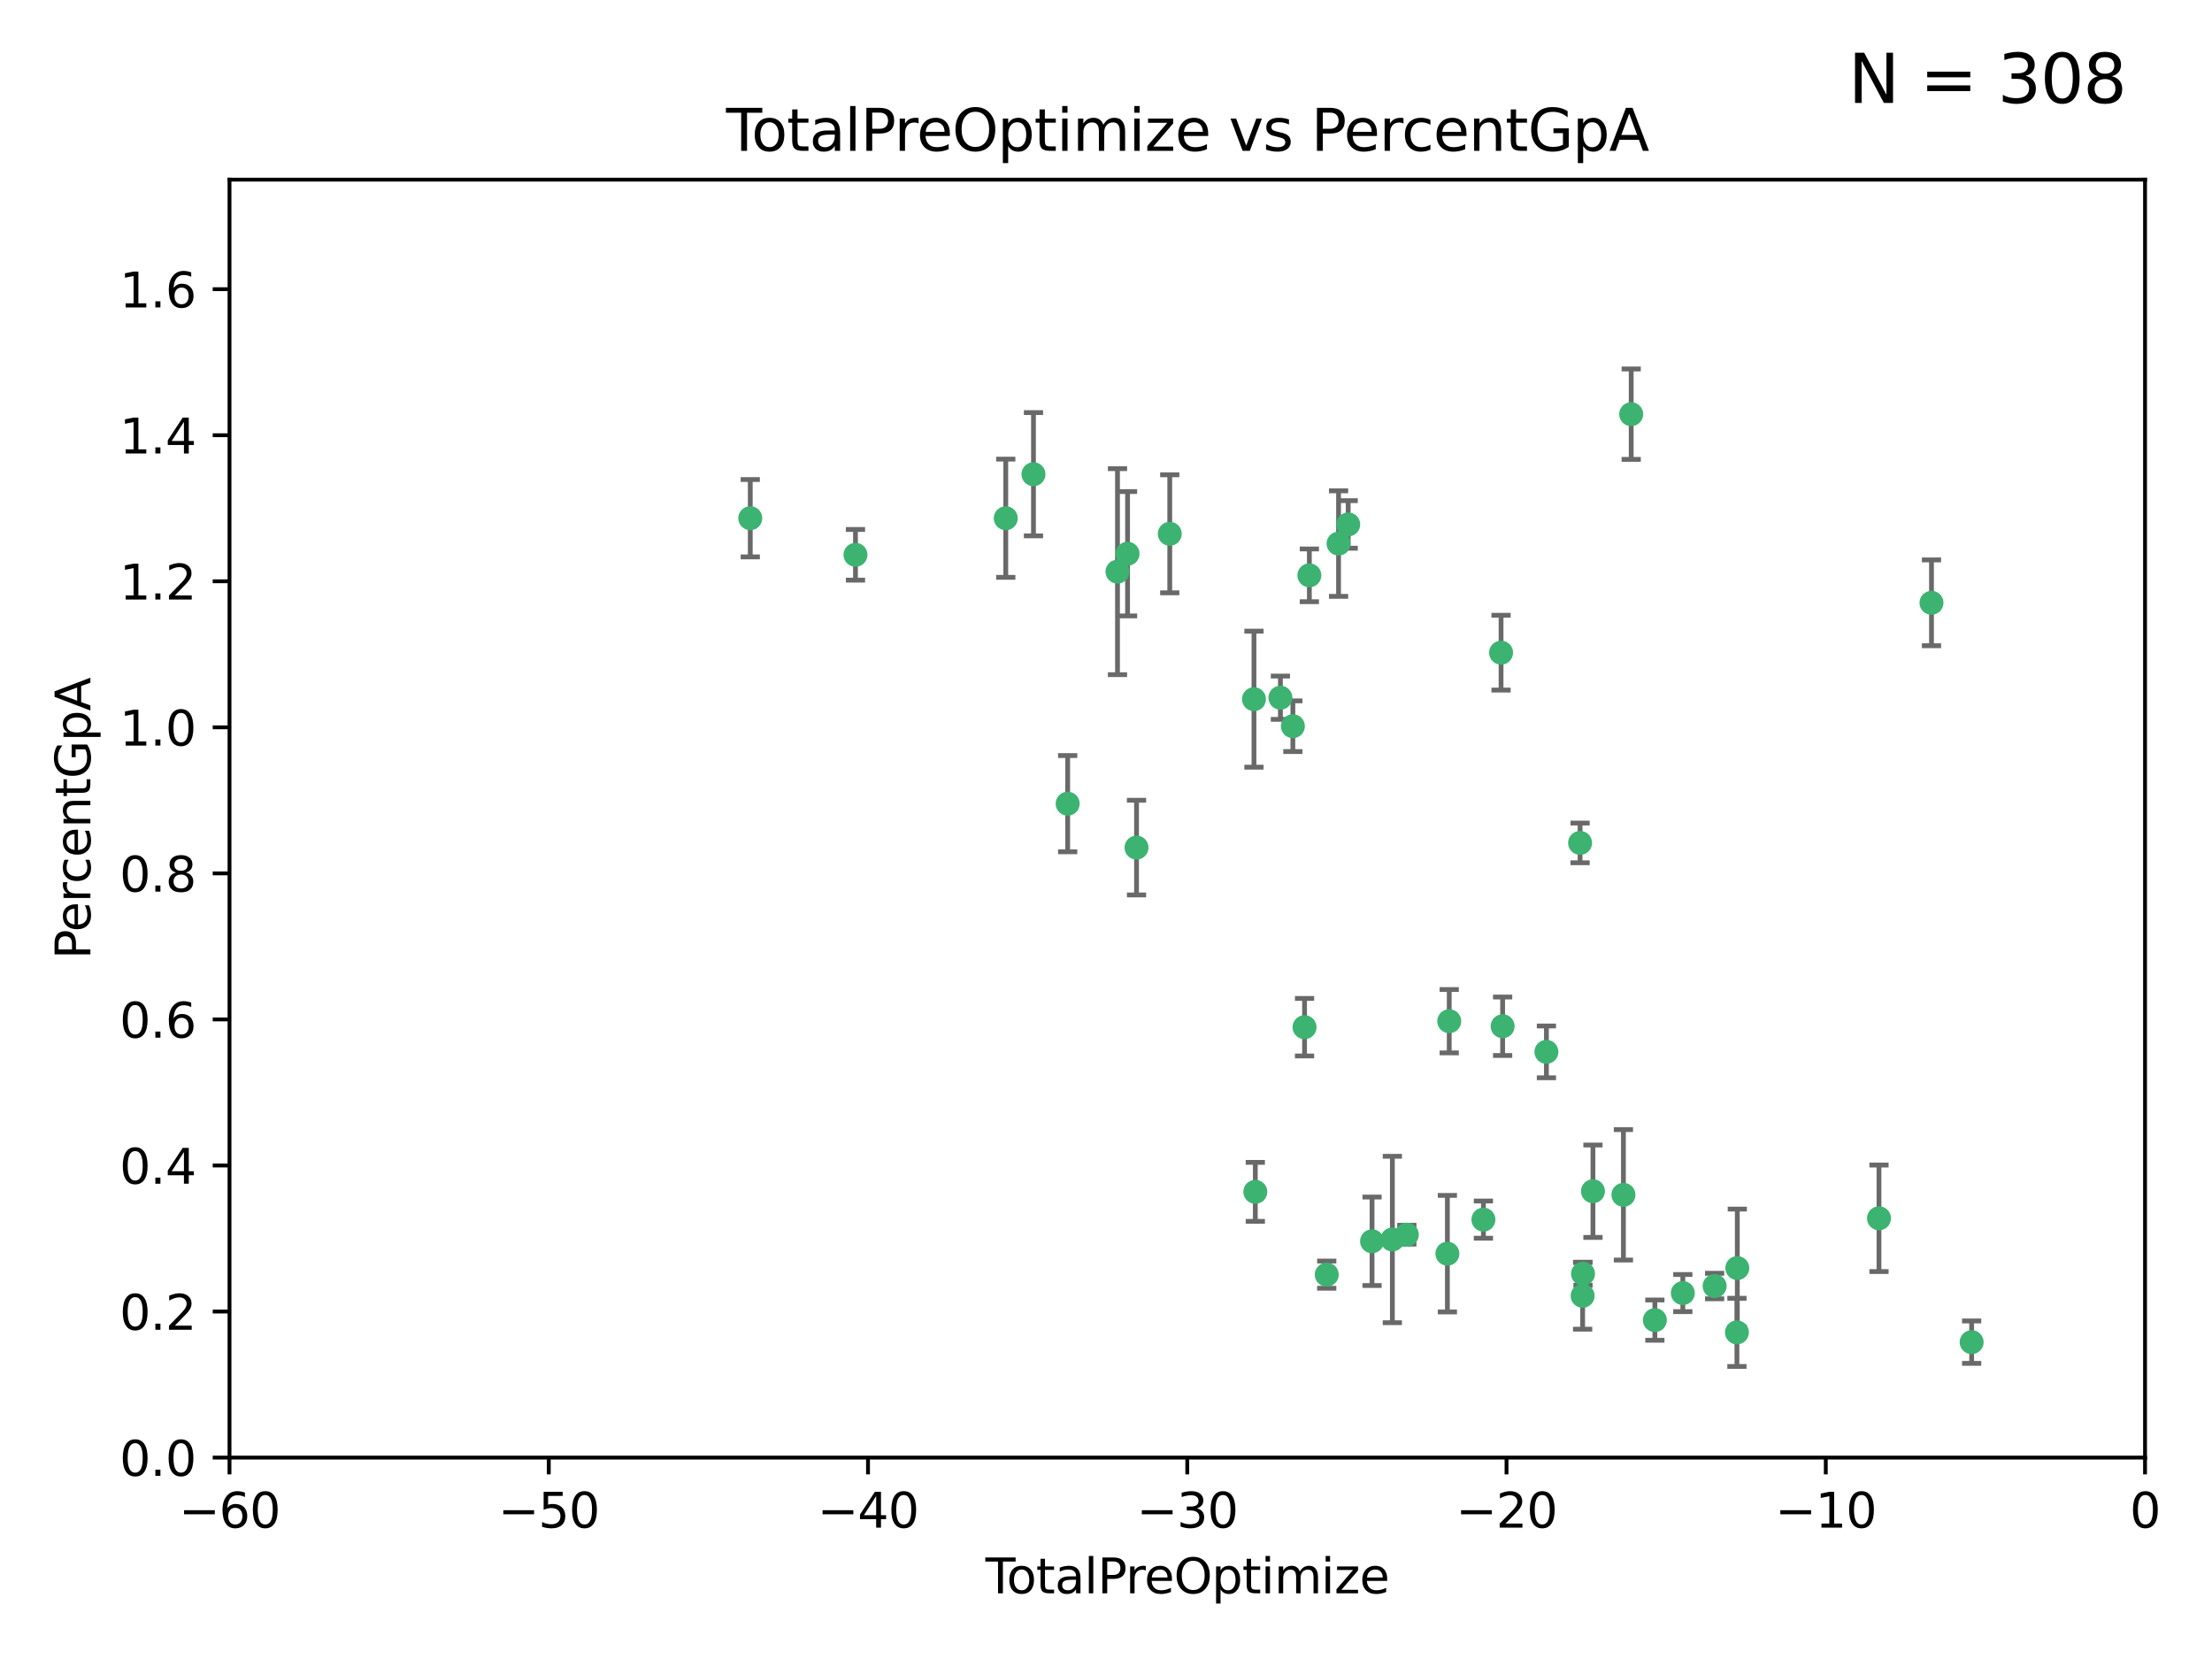 <?xml version="1.0" encoding="utf-8" standalone="no"?>
<!DOCTYPE svg PUBLIC "-//W3C//DTD SVG 1.1//EN"
  "http://www.w3.org/Graphics/SVG/1.1/DTD/svg11.dtd">
<svg xmlns:xlink="http://www.w3.org/1999/xlink" width="460.8pt" height="345.6pt" viewBox="0 0 460.8 345.6" xmlns="http://www.w3.org/2000/svg" version="1.1">
 <defs>
  <style type="text/css">*{stroke-linejoin: round; stroke-linecap: butt}</style>
 </defs>
 <g id="figure_1">
  <g id="patch_1">
   <path d="M 0 345.6 
L 460.8 345.6 
L 460.8 0 
L 0 0 
z
" style="fill: #ffffff"/>
  </g>
  <g id="axes_1">
   <g id="patch_2">
    <path d="M 47.81 303.64 
L 446.85 303.64 
L 446.85 37.422 
L 47.81 37.422 
z
" style="fill: #ffffff"/>
   </g>
   <g id="PathCollection_1">
    <defs>
     <path id="m9cd5ed09b7" d="M 0 1.118 
C 0.297 1.118 0.581 1 0.791 0.791 
C 1 0.581 1.118 0.297 1.118 0 
C 1.118 -0.297 1 -0.581 0.791 -0.791 
C 0.581 -1 0.297 -1.118 0 -1.118 
C -0.297 -1.118 -0.581 -1 -0.791 -0.791 
C -1 -0.581 -1.118 -0.297 -1.118 0 
C -1.118 0.297 -1 0.581 -0.791 0.791 
C -0.581 1 -0.297 1.118 0 1.118 
z
" style="stroke: #3cb371"/>
    </defs>
    <g clip-path="url(#p300229f2c1)">
     <use xlink:href="#m9cd5ed09b7" x="156.294" y="107.951" style="fill: #3cb371; stroke: #3cb371"/>
     <use xlink:href="#m9cd5ed09b7" x="178.212" y="115.575" style="fill: #3cb371; stroke: #3cb371"/>
     <use xlink:href="#m9cd5ed09b7" x="209.52" y="107.957" style="fill: #3cb371; stroke: #3cb371"/>
     <use xlink:href="#m9cd5ed09b7" x="215.291" y="98.789" style="fill: #3cb371; stroke: #3cb371"/>
     <use xlink:href="#m9cd5ed09b7" x="222.415" y="167.422" style="fill: #3cb371; stroke: #3cb371"/>
     <use xlink:href="#m9cd5ed09b7" x="232.794" y="119.09" style="fill: #3cb371; stroke: #3cb371"/>
     <use xlink:href="#m9cd5ed09b7" x="234.891" y="115.354" style="fill: #3cb371; stroke: #3cb371"/>
     <use xlink:href="#m9cd5ed09b7" x="236.759" y="176.567" style="fill: #3cb371; stroke: #3cb371"/>
     <use xlink:href="#m9cd5ed09b7" x="243.682" y="111.2" style="fill: #3cb371; stroke: #3cb371"/>
     <use xlink:href="#m9cd5ed09b7" x="261.223" y="145.65" style="fill: #3cb371; stroke: #3cb371"/>
     <use xlink:href="#m9cd5ed09b7" x="261.505" y="248.282" style="fill: #3cb371; stroke: #3cb371"/>
     <use xlink:href="#m9cd5ed09b7" x="266.733" y="145.347" style="fill: #3cb371; stroke: #3cb371"/>
     <use xlink:href="#m9cd5ed09b7" x="269.328" y="151.28" style="fill: #3cb371; stroke: #3cb371"/>
     <use xlink:href="#m9cd5ed09b7" x="271.762" y="213.983" style="fill: #3cb371; stroke: #3cb371"/>
     <use xlink:href="#m9cd5ed09b7" x="272.764" y="119.85" style="fill: #3cb371; stroke: #3cb371"/>
     <use xlink:href="#m9cd5ed09b7" x="276.383" y="265.529" style="fill: #3cb371; stroke: #3cb371"/>
     <use xlink:href="#m9cd5ed09b7" x="278.846" y="113.24" style="fill: #3cb371; stroke: #3cb371"/>
     <use xlink:href="#m9cd5ed09b7" x="280.853" y="109.247" style="fill: #3cb371; stroke: #3cb371"/>
     <use xlink:href="#m9cd5ed09b7" x="285.823" y="258.58" style="fill: #3cb371; stroke: #3cb371"/>
     <use xlink:href="#m9cd5ed09b7" x="290.054" y="258.208" style="fill: #3cb371; stroke: #3cb371"/>
     <use xlink:href="#m9cd5ed09b7" x="293.069" y="257.207" style="fill: #3cb371; stroke: #3cb371"/>
     <use xlink:href="#m9cd5ed09b7" x="301.517" y="261.164" style="fill: #3cb371; stroke: #3cb371"/>
     <use xlink:href="#m9cd5ed09b7" x="301.902" y="212.736" style="fill: #3cb371; stroke: #3cb371"/>
     <use xlink:href="#m9cd5ed09b7" x="309.022" y="254.066" style="fill: #3cb371; stroke: #3cb371"/>
     <use xlink:href="#m9cd5ed09b7" x="312.699" y="135.965" style="fill: #3cb371; stroke: #3cb371"/>
     <use xlink:href="#m9cd5ed09b7" x="313.025" y="213.785" style="fill: #3cb371; stroke: #3cb371"/>
     <use xlink:href="#m9cd5ed09b7" x="322.145" y="219.122" style="fill: #3cb371; stroke: #3cb371"/>
     <use xlink:href="#m9cd5ed09b7" x="329.161" y="175.595" style="fill: #3cb371; stroke: #3cb371"/>
     <use xlink:href="#m9cd5ed09b7" x="329.692" y="269.943" style="fill: #3cb371; stroke: #3cb371"/>
     <use xlink:href="#m9cd5ed09b7" x="329.771" y="265.342" style="fill: #3cb371; stroke: #3cb371"/>
     <use xlink:href="#m9cd5ed09b7" x="331.843" y="248.154" style="fill: #3cb371; stroke: #3cb371"/>
     <use xlink:href="#m9cd5ed09b7" x="338.189" y="248.906" style="fill: #3cb371; stroke: #3cb371"/>
     <use xlink:href="#m9cd5ed09b7" x="339.806" y="86.28" style="fill: #3cb371; stroke: #3cb371"/>
     <use xlink:href="#m9cd5ed09b7" x="344.738" y="275.006" style="fill: #3cb371; stroke: #3cb371"/>
     <use xlink:href="#m9cd5ed09b7" x="350.564" y="269.367" style="fill: #3cb371; stroke: #3cb371"/>
     <use xlink:href="#m9cd5ed09b7" x="357.188" y="267.907" style="fill: #3cb371; stroke: #3cb371"/>
     <use xlink:href="#m9cd5ed09b7" x="361.833" y="277.561" style="fill: #3cb371; stroke: #3cb371"/>
     <use xlink:href="#m9cd5ed09b7" x="361.914" y="264.164" style="fill: #3cb371; stroke: #3cb371"/>
     <use xlink:href="#m9cd5ed09b7" x="391.428" y="253.793" style="fill: #3cb371; stroke: #3cb371"/>
     <use xlink:href="#m9cd5ed09b7" x="402.364" y="125.576" style="fill: #3cb371; stroke: #3cb371"/>
     <use xlink:href="#m9cd5ed09b7" x="410.73" y="279.596" style="fill: #3cb371; stroke: #3cb371"/>
    </g>
   </g>
   <g id="matplotlib.axis_1">
    <g id="xtick_1">
     <g id="line2d_1">
      <defs>
       <path id="m0b7d204b90" d="M 0 0 
L 0 3.5 
" style="stroke: #000000; stroke-width: 0.8"/>
      </defs>
      <g>
       <use xlink:href="#m0b7d204b90" x="47.81" y="303.64" style="stroke: #000000; stroke-width: 0.8"/>
      </g>
     </g>
     <g id="text_1">
      <!-- −60 -->
      <g transform="translate(37.258 318.238)scale(0.1 -0.1)">
       <defs>
        <path id="DejaVuSans-2212" d="M 678 2272 
L 4684 2272 
L 4684 1741 
L 678 1741 
L 678 2272 
z
" transform="scale(0.016)"/>
        <path id="DejaVuSans-36" d="M 2113 2584 
Q 1688 2584 1439 2293 
Q 1191 2003 1191 1497 
Q 1191 994 1439 701 
Q 1688 409 2113 409 
Q 2538 409 2786 701 
Q 3034 994 3034 1497 
Q 3034 2003 2786 2293 
Q 2538 2584 2113 2584 
z
M 3366 4563 
L 3366 3988 
Q 3128 4100 2886 4159 
Q 2644 4219 2406 4219 
Q 1781 4219 1451 3797 
Q 1122 3375 1075 2522 
Q 1259 2794 1537 2939 
Q 1816 3084 2150 3084 
Q 2853 3084 3261 2657 
Q 3669 2231 3669 1497 
Q 3669 778 3244 343 
Q 2819 -91 2113 -91 
Q 1303 -91 875 529 
Q 447 1150 447 2328 
Q 447 3434 972 4092 
Q 1497 4750 2381 4750 
Q 2619 4750 2861 4703 
Q 3103 4656 3366 4563 
z
" transform="scale(0.016)"/>
        <path id="DejaVuSans-30" d="M 2034 4250 
Q 1547 4250 1301 3770 
Q 1056 3291 1056 2328 
Q 1056 1369 1301 889 
Q 1547 409 2034 409 
Q 2525 409 2770 889 
Q 3016 1369 3016 2328 
Q 3016 3291 2770 3770 
Q 2525 4250 2034 4250 
z
M 2034 4750 
Q 2819 4750 3233 4129 
Q 3647 3509 3647 2328 
Q 3647 1150 3233 529 
Q 2819 -91 2034 -91 
Q 1250 -91 836 529 
Q 422 1150 422 2328 
Q 422 3509 836 4129 
Q 1250 4750 2034 4750 
z
" transform="scale(0.016)"/>
       </defs>
       <use xlink:href="#DejaVuSans-2212"/>
       <use xlink:href="#DejaVuSans-36" x="83.789"/>
       <use xlink:href="#DejaVuSans-30" x="147.412"/>
      </g>
     </g>
    </g>
    <g id="xtick_2">
     <g id="line2d_2">
      <g>
       <use xlink:href="#m0b7d204b90" x="114.317" y="303.64" style="stroke: #000000; stroke-width: 0.8"/>
      </g>
     </g>
     <g id="text_2">
      <!-- −50 -->
      <g transform="translate(103.764 318.238)scale(0.1 -0.1)">
       <defs>
        <path id="DejaVuSans-35" d="M 691 4666 
L 3169 4666 
L 3169 4134 
L 1269 4134 
L 1269 2991 
Q 1406 3038 1543 3061 
Q 1681 3084 1819 3084 
Q 2600 3084 3056 2656 
Q 3513 2228 3513 1497 
Q 3513 744 3044 326 
Q 2575 -91 1722 -91 
Q 1428 -91 1123 -41 
Q 819 9 494 109 
L 494 744 
Q 775 591 1075 516 
Q 1375 441 1709 441 
Q 2250 441 2565 725 
Q 2881 1009 2881 1497 
Q 2881 1984 2565 2268 
Q 2250 2553 1709 2553 
Q 1456 2553 1204 2497 
Q 953 2441 691 2322 
L 691 4666 
z
" transform="scale(0.016)"/>
       </defs>
       <use xlink:href="#DejaVuSans-2212"/>
       <use xlink:href="#DejaVuSans-35" x="83.789"/>
       <use xlink:href="#DejaVuSans-30" x="147.412"/>
      </g>
     </g>
    </g>
    <g id="xtick_3">
     <g id="line2d_3">
      <g>
       <use xlink:href="#m0b7d204b90" x="180.823" y="303.64" style="stroke: #000000; stroke-width: 0.8"/>
      </g>
     </g>
     <g id="text_3">
      <!-- −40 -->
      <g transform="translate(170.271 318.238)scale(0.1 -0.1)">
       <defs>
        <path id="DejaVuSans-34" d="M 2419 4116 
L 825 1625 
L 2419 1625 
L 2419 4116 
z
M 2253 4666 
L 3047 4666 
L 3047 1625 
L 3713 1625 
L 3713 1100 
L 3047 1100 
L 3047 0 
L 2419 0 
L 2419 1100 
L 313 1100 
L 313 1709 
L 2253 4666 
z
" transform="scale(0.016)"/>
       </defs>
       <use xlink:href="#DejaVuSans-2212"/>
       <use xlink:href="#DejaVuSans-34" x="83.789"/>
       <use xlink:href="#DejaVuSans-30" x="147.412"/>
      </g>
     </g>
    </g>
    <g id="xtick_4">
     <g id="line2d_4">
      <g>
       <use xlink:href="#m0b7d204b90" x="247.33" y="303.64" style="stroke: #000000; stroke-width: 0.8"/>
      </g>
     </g>
     <g id="text_4">
      <!-- −30 -->
      <g transform="translate(236.778 318.238)scale(0.1 -0.1)">
       <defs>
        <path id="DejaVuSans-33" d="M 2597 2516 
Q 3050 2419 3304 2112 
Q 3559 1806 3559 1356 
Q 3559 666 3084 287 
Q 2609 -91 1734 -91 
Q 1441 -91 1130 -33 
Q 819 25 488 141 
L 488 750 
Q 750 597 1062 519 
Q 1375 441 1716 441 
Q 2309 441 2620 675 
Q 2931 909 2931 1356 
Q 2931 1769 2642 2001 
Q 2353 2234 1838 2234 
L 1294 2234 
L 1294 2753 
L 1863 2753 
Q 2328 2753 2575 2939 
Q 2822 3125 2822 3475 
Q 2822 3834 2567 4026 
Q 2313 4219 1838 4219 
Q 1578 4219 1281 4162 
Q 984 4106 628 3988 
L 628 4550 
Q 988 4650 1302 4700 
Q 1616 4750 1894 4750 
Q 2613 4750 3031 4423 
Q 3450 4097 3450 3541 
Q 3450 3153 3228 2886 
Q 3006 2619 2597 2516 
z
" transform="scale(0.016)"/>
       </defs>
       <use xlink:href="#DejaVuSans-2212"/>
       <use xlink:href="#DejaVuSans-33" x="83.789"/>
       <use xlink:href="#DejaVuSans-30" x="147.412"/>
      </g>
     </g>
    </g>
    <g id="xtick_5">
     <g id="line2d_5">
      <g>
       <use xlink:href="#m0b7d204b90" x="313.837" y="303.64" style="stroke: #000000; stroke-width: 0.8"/>
      </g>
     </g>
     <g id="text_5">
      <!-- −20 -->
      <g transform="translate(303.284 318.238)scale(0.1 -0.1)">
       <defs>
        <path id="DejaVuSans-32" d="M 1228 531 
L 3431 531 
L 3431 0 
L 469 0 
L 469 531 
Q 828 903 1448 1529 
Q 2069 2156 2228 2338 
Q 2531 2678 2651 2914 
Q 2772 3150 2772 3378 
Q 2772 3750 2511 3984 
Q 2250 4219 1831 4219 
Q 1534 4219 1204 4116 
Q 875 4013 500 3803 
L 500 4441 
Q 881 4594 1212 4672 
Q 1544 4750 1819 4750 
Q 2544 4750 2975 4387 
Q 3406 4025 3406 3419 
Q 3406 3131 3298 2873 
Q 3191 2616 2906 2266 
Q 2828 2175 2409 1742 
Q 1991 1309 1228 531 
z
" transform="scale(0.016)"/>
       </defs>
       <use xlink:href="#DejaVuSans-2212"/>
       <use xlink:href="#DejaVuSans-32" x="83.789"/>
       <use xlink:href="#DejaVuSans-30" x="147.412"/>
      </g>
     </g>
    </g>
    <g id="xtick_6">
     <g id="line2d_6">
      <g>
       <use xlink:href="#m0b7d204b90" x="380.343" y="303.64" style="stroke: #000000; stroke-width: 0.8"/>
      </g>
     </g>
     <g id="text_6">
      <!-- −10 -->
      <g transform="translate(369.791 318.238)scale(0.1 -0.1)">
       <defs>
        <path id="DejaVuSans-31" d="M 794 531 
L 1825 531 
L 1825 4091 
L 703 3866 
L 703 4441 
L 1819 4666 
L 2450 4666 
L 2450 531 
L 3481 531 
L 3481 0 
L 794 0 
L 794 531 
z
" transform="scale(0.016)"/>
       </defs>
       <use xlink:href="#DejaVuSans-2212"/>
       <use xlink:href="#DejaVuSans-31" x="83.789"/>
       <use xlink:href="#DejaVuSans-30" x="147.412"/>
      </g>
     </g>
    </g>
    <g id="xtick_7">
     <g id="line2d_7">
      <g>
       <use xlink:href="#m0b7d204b90" x="446.85" y="303.64" style="stroke: #000000; stroke-width: 0.8"/>
      </g>
     </g>
     <g id="text_7">
      <!-- 0 -->
      <g transform="translate(443.669 318.238)scale(0.1 -0.1)">
       <use xlink:href="#DejaVuSans-30"/>
      </g>
     </g>
    </g>
    <g id="text_8">
     <!-- TotalPreOptimize -->
     <g transform="translate(205.287 331.917)scale(0.1 -0.1)">
      <defs>
       <path id="DejaVuSans-54" d="M -19 4666 
L 3928 4666 
L 3928 4134 
L 2272 4134 
L 2272 0 
L 1638 0 
L 1638 4134 
L -19 4134 
L -19 4666 
z
" transform="scale(0.016)"/>
       <path id="DejaVuSans-6f" d="M 1959 3097 
Q 1497 3097 1228 2736 
Q 959 2375 959 1747 
Q 959 1119 1226 758 
Q 1494 397 1959 397 
Q 2419 397 2687 759 
Q 2956 1122 2956 1747 
Q 2956 2369 2687 2733 
Q 2419 3097 1959 3097 
z
M 1959 3584 
Q 2709 3584 3137 3096 
Q 3566 2609 3566 1747 
Q 3566 888 3137 398 
Q 2709 -91 1959 -91 
Q 1206 -91 779 398 
Q 353 888 353 1747 
Q 353 2609 779 3096 
Q 1206 3584 1959 3584 
z
" transform="scale(0.016)"/>
       <path id="DejaVuSans-74" d="M 1172 4494 
L 1172 3500 
L 2356 3500 
L 2356 3053 
L 1172 3053 
L 1172 1153 
Q 1172 725 1289 603 
Q 1406 481 1766 481 
L 2356 481 
L 2356 0 
L 1766 0 
Q 1100 0 847 248 
Q 594 497 594 1153 
L 594 3053 
L 172 3053 
L 172 3500 
L 594 3500 
L 594 4494 
L 1172 4494 
z
" transform="scale(0.016)"/>
       <path id="DejaVuSans-61" d="M 2194 1759 
Q 1497 1759 1228 1600 
Q 959 1441 959 1056 
Q 959 750 1161 570 
Q 1363 391 1709 391 
Q 2188 391 2477 730 
Q 2766 1069 2766 1631 
L 2766 1759 
L 2194 1759 
z
M 3341 1997 
L 3341 0 
L 2766 0 
L 2766 531 
Q 2569 213 2275 61 
Q 1981 -91 1556 -91 
Q 1019 -91 701 211 
Q 384 513 384 1019 
Q 384 1609 779 1909 
Q 1175 2209 1959 2209 
L 2766 2209 
L 2766 2266 
Q 2766 2663 2505 2880 
Q 2244 3097 1772 3097 
Q 1472 3097 1187 3025 
Q 903 2953 641 2809 
L 641 3341 
Q 956 3463 1253 3523 
Q 1550 3584 1831 3584 
Q 2591 3584 2966 3190 
Q 3341 2797 3341 1997 
z
" transform="scale(0.016)"/>
       <path id="DejaVuSans-6c" d="M 603 4863 
L 1178 4863 
L 1178 0 
L 603 0 
L 603 4863 
z
" transform="scale(0.016)"/>
       <path id="DejaVuSans-50" d="M 1259 4147 
L 1259 2394 
L 2053 2394 
Q 2494 2394 2734 2622 
Q 2975 2850 2975 3272 
Q 2975 3691 2734 3919 
Q 2494 4147 2053 4147 
L 1259 4147 
z
M 628 4666 
L 2053 4666 
Q 2838 4666 3239 4311 
Q 3641 3956 3641 3272 
Q 3641 2581 3239 2228 
Q 2838 1875 2053 1875 
L 1259 1875 
L 1259 0 
L 628 0 
L 628 4666 
z
" transform="scale(0.016)"/>
       <path id="DejaVuSans-72" d="M 2631 2963 
Q 2534 3019 2420 3045 
Q 2306 3072 2169 3072 
Q 1681 3072 1420 2755 
Q 1159 2438 1159 1844 
L 1159 0 
L 581 0 
L 581 3500 
L 1159 3500 
L 1159 2956 
Q 1341 3275 1631 3429 
Q 1922 3584 2338 3584 
Q 2397 3584 2469 3576 
Q 2541 3569 2628 3553 
L 2631 2963 
z
" transform="scale(0.016)"/>
       <path id="DejaVuSans-65" d="M 3597 1894 
L 3597 1613 
L 953 1613 
Q 991 1019 1311 708 
Q 1631 397 2203 397 
Q 2534 397 2845 478 
Q 3156 559 3463 722 
L 3463 178 
Q 3153 47 2828 -22 
Q 2503 -91 2169 -91 
Q 1331 -91 842 396 
Q 353 884 353 1716 
Q 353 2575 817 3079 
Q 1281 3584 2069 3584 
Q 2775 3584 3186 3129 
Q 3597 2675 3597 1894 
z
M 3022 2063 
Q 3016 2534 2758 2815 
Q 2500 3097 2075 3097 
Q 1594 3097 1305 2825 
Q 1016 2553 972 2059 
L 3022 2063 
z
" transform="scale(0.016)"/>
       <path id="DejaVuSans-4f" d="M 2522 4238 
Q 1834 4238 1429 3725 
Q 1025 3213 1025 2328 
Q 1025 1447 1429 934 
Q 1834 422 2522 422 
Q 3209 422 3611 934 
Q 4013 1447 4013 2328 
Q 4013 3213 3611 3725 
Q 3209 4238 2522 4238 
z
M 2522 4750 
Q 3503 4750 4090 4092 
Q 4678 3434 4678 2328 
Q 4678 1225 4090 567 
Q 3503 -91 2522 -91 
Q 1538 -91 948 565 
Q 359 1222 359 2328 
Q 359 3434 948 4092 
Q 1538 4750 2522 4750 
z
" transform="scale(0.016)"/>
       <path id="DejaVuSans-70" d="M 1159 525 
L 1159 -1331 
L 581 -1331 
L 581 3500 
L 1159 3500 
L 1159 2969 
Q 1341 3281 1617 3432 
Q 1894 3584 2278 3584 
Q 2916 3584 3314 3078 
Q 3713 2572 3713 1747 
Q 3713 922 3314 415 
Q 2916 -91 2278 -91 
Q 1894 -91 1617 61 
Q 1341 213 1159 525 
z
M 3116 1747 
Q 3116 2381 2855 2742 
Q 2594 3103 2138 3103 
Q 1681 3103 1420 2742 
Q 1159 2381 1159 1747 
Q 1159 1113 1420 752 
Q 1681 391 2138 391 
Q 2594 391 2855 752 
Q 3116 1113 3116 1747 
z
" transform="scale(0.016)"/>
       <path id="DejaVuSans-69" d="M 603 3500 
L 1178 3500 
L 1178 0 
L 603 0 
L 603 3500 
z
M 603 4863 
L 1178 4863 
L 1178 4134 
L 603 4134 
L 603 4863 
z
" transform="scale(0.016)"/>
       <path id="DejaVuSans-6d" d="M 3328 2828 
Q 3544 3216 3844 3400 
Q 4144 3584 4550 3584 
Q 5097 3584 5394 3201 
Q 5691 2819 5691 2113 
L 5691 0 
L 5113 0 
L 5113 2094 
Q 5113 2597 4934 2840 
Q 4756 3084 4391 3084 
Q 3944 3084 3684 2787 
Q 3425 2491 3425 1978 
L 3425 0 
L 2847 0 
L 2847 2094 
Q 2847 2600 2669 2842 
Q 2491 3084 2119 3084 
Q 1678 3084 1418 2786 
Q 1159 2488 1159 1978 
L 1159 0 
L 581 0 
L 581 3500 
L 1159 3500 
L 1159 2956 
Q 1356 3278 1631 3431 
Q 1906 3584 2284 3584 
Q 2666 3584 2933 3390 
Q 3200 3197 3328 2828 
z
" transform="scale(0.016)"/>
       <path id="DejaVuSans-7a" d="M 353 3500 
L 3084 3500 
L 3084 2975 
L 922 459 
L 3084 459 
L 3084 0 
L 275 0 
L 275 525 
L 2438 3041 
L 353 3041 
L 353 3500 
z
" transform="scale(0.016)"/>
      </defs>
      <use xlink:href="#DejaVuSans-54"/>
      <use xlink:href="#DejaVuSans-6f" x="44.084"/>
      <use xlink:href="#DejaVuSans-74" x="105.266"/>
      <use xlink:href="#DejaVuSans-61" x="144.475"/>
      <use xlink:href="#DejaVuSans-6c" x="205.754"/>
      <use xlink:href="#DejaVuSans-50" x="233.537"/>
      <use xlink:href="#DejaVuSans-72" x="292.09"/>
      <use xlink:href="#DejaVuSans-65" x="330.953"/>
      <use xlink:href="#DejaVuSans-4f" x="392.477"/>
      <use xlink:href="#DejaVuSans-70" x="471.188"/>
      <use xlink:href="#DejaVuSans-74" x="534.664"/>
      <use xlink:href="#DejaVuSans-69" x="573.873"/>
      <use xlink:href="#DejaVuSans-6d" x="601.656"/>
      <use xlink:href="#DejaVuSans-69" x="699.068"/>
      <use xlink:href="#DejaVuSans-7a" x="726.852"/>
      <use xlink:href="#DejaVuSans-65" x="779.342"/>
     </g>
    </g>
   </g>
   <g id="matplotlib.axis_2">
    <g id="ytick_1">
     <g id="line2d_8">
      <defs>
       <path id="mfd77e090e0" d="M 0 0 
L -3.5 0 
" style="stroke: #000000; stroke-width: 0.8"/>
      </defs>
      <g>
       <use xlink:href="#mfd77e090e0" x="47.81" y="303.64" style="stroke: #000000; stroke-width: 0.8"/>
      </g>
     </g>
     <g id="text_9">
      <!-- 0.0 -->
      <g transform="translate(24.907 307.439)scale(0.1 -0.1)">
       <defs>
        <path id="DejaVuSans-2e" d="M 684 794 
L 1344 794 
L 1344 0 
L 684 0 
L 684 794 
z
" transform="scale(0.016)"/>
       </defs>
       <use xlink:href="#DejaVuSans-30"/>
       <use xlink:href="#DejaVuSans-2e" x="63.623"/>
       <use xlink:href="#DejaVuSans-30" x="95.41"/>
      </g>
     </g>
    </g>
    <g id="ytick_2">
     <g id="line2d_9">
      <g>
       <use xlink:href="#mfd77e090e0" x="47.81" y="273.215" style="stroke: #000000; stroke-width: 0.8"/>
      </g>
     </g>
     <g id="text_10">
      <!-- 0.2 -->
      <g transform="translate(24.907 277.014)scale(0.1 -0.1)">
       <use xlink:href="#DejaVuSans-30"/>
       <use xlink:href="#DejaVuSans-2e" x="63.623"/>
       <use xlink:href="#DejaVuSans-32" x="95.41"/>
      </g>
     </g>
    </g>
    <g id="ytick_3">
     <g id="line2d_10">
      <g>
       <use xlink:href="#mfd77e090e0" x="47.81" y="242.79" style="stroke: #000000; stroke-width: 0.8"/>
      </g>
     </g>
     <g id="text_11">
      <!-- 0.4 -->
      <g transform="translate(24.907 246.589)scale(0.1 -0.1)">
       <use xlink:href="#DejaVuSans-30"/>
       <use xlink:href="#DejaVuSans-2e" x="63.623"/>
       <use xlink:href="#DejaVuSans-34" x="95.41"/>
      </g>
     </g>
    </g>
    <g id="ytick_4">
     <g id="line2d_11">
      <g>
       <use xlink:href="#mfd77e090e0" x="47.81" y="212.365" style="stroke: #000000; stroke-width: 0.8"/>
      </g>
     </g>
     <g id="text_12">
      <!-- 0.6 -->
      <g transform="translate(24.907 216.164)scale(0.1 -0.1)">
       <use xlink:href="#DejaVuSans-30"/>
       <use xlink:href="#DejaVuSans-2e" x="63.623"/>
       <use xlink:href="#DejaVuSans-36" x="95.41"/>
      </g>
     </g>
    </g>
    <g id="ytick_5">
     <g id="line2d_12">
      <g>
       <use xlink:href="#mfd77e090e0" x="47.81" y="181.94" style="stroke: #000000; stroke-width: 0.8"/>
      </g>
     </g>
     <g id="text_13">
      <!-- 0.8 -->
      <g transform="translate(24.907 185.739)scale(0.1 -0.1)">
       <defs>
        <path id="DejaVuSans-38" d="M 2034 2216 
Q 1584 2216 1326 1975 
Q 1069 1734 1069 1313 
Q 1069 891 1326 650 
Q 1584 409 2034 409 
Q 2484 409 2743 651 
Q 3003 894 3003 1313 
Q 3003 1734 2745 1975 
Q 2488 2216 2034 2216 
z
M 1403 2484 
Q 997 2584 770 2862 
Q 544 3141 544 3541 
Q 544 4100 942 4425 
Q 1341 4750 2034 4750 
Q 2731 4750 3128 4425 
Q 3525 4100 3525 3541 
Q 3525 3141 3298 2862 
Q 3072 2584 2669 2484 
Q 3125 2378 3379 2068 
Q 3634 1759 3634 1313 
Q 3634 634 3220 271 
Q 2806 -91 2034 -91 
Q 1263 -91 848 271 
Q 434 634 434 1313 
Q 434 1759 690 2068 
Q 947 2378 1403 2484 
z
M 1172 3481 
Q 1172 3119 1398 2916 
Q 1625 2713 2034 2713 
Q 2441 2713 2670 2916 
Q 2900 3119 2900 3481 
Q 2900 3844 2670 4047 
Q 2441 4250 2034 4250 
Q 1625 4250 1398 4047 
Q 1172 3844 1172 3481 
z
" transform="scale(0.016)"/>
       </defs>
       <use xlink:href="#DejaVuSans-30"/>
       <use xlink:href="#DejaVuSans-2e" x="63.623"/>
       <use xlink:href="#DejaVuSans-38" x="95.41"/>
      </g>
     </g>
    </g>
    <g id="ytick_6">
     <g id="line2d_13">
      <g>
       <use xlink:href="#mfd77e090e0" x="47.81" y="151.515" style="stroke: #000000; stroke-width: 0.8"/>
      </g>
     </g>
     <g id="text_14">
      <!-- 1.0 -->
      <g transform="translate(24.907 155.315)scale(0.1 -0.1)">
       <use xlink:href="#DejaVuSans-31"/>
       <use xlink:href="#DejaVuSans-2e" x="63.623"/>
       <use xlink:href="#DejaVuSans-30" x="95.41"/>
      </g>
     </g>
    </g>
    <g id="ytick_7">
     <g id="line2d_14">
      <g>
       <use xlink:href="#mfd77e090e0" x="47.81" y="121.09" style="stroke: #000000; stroke-width: 0.8"/>
      </g>
     </g>
     <g id="text_15">
      <!-- 1.2 -->
      <g transform="translate(24.907 124.89)scale(0.1 -0.1)">
       <use xlink:href="#DejaVuSans-31"/>
       <use xlink:href="#DejaVuSans-2e" x="63.623"/>
       <use xlink:href="#DejaVuSans-32" x="95.41"/>
      </g>
     </g>
    </g>
    <g id="ytick_8">
     <g id="line2d_15">
      <g>
       <use xlink:href="#mfd77e090e0" x="47.81" y="90.665" style="stroke: #000000; stroke-width: 0.8"/>
      </g>
     </g>
     <g id="text_16">
      <!-- 1.4 -->
      <g transform="translate(24.907 94.465)scale(0.1 -0.1)">
       <use xlink:href="#DejaVuSans-31"/>
       <use xlink:href="#DejaVuSans-2e" x="63.623"/>
       <use xlink:href="#DejaVuSans-34" x="95.41"/>
      </g>
     </g>
    </g>
    <g id="ytick_9">
     <g id="line2d_16">
      <g>
       <use xlink:href="#mfd77e090e0" x="47.81" y="60.241" style="stroke: #000000; stroke-width: 0.8"/>
      </g>
     </g>
     <g id="text_17">
      <!-- 1.6 -->
      <g transform="translate(24.907 64.04)scale(0.1 -0.1)">
       <use xlink:href="#DejaVuSans-31"/>
       <use xlink:href="#DejaVuSans-2e" x="63.623"/>
       <use xlink:href="#DejaVuSans-36" x="95.41"/>
      </g>
     </g>
    </g>
    <g id="text_18">
     <!-- PercentGpA -->
     <g transform="translate(18.827 199.807)rotate(-90)scale(0.1 -0.1)">
      <defs>
       <path id="DejaVuSans-63" d="M 3122 3366 
L 3122 2828 
Q 2878 2963 2633 3030 
Q 2388 3097 2138 3097 
Q 1578 3097 1268 2742 
Q 959 2388 959 1747 
Q 959 1106 1268 751 
Q 1578 397 2138 397 
Q 2388 397 2633 464 
Q 2878 531 3122 666 
L 3122 134 
Q 2881 22 2623 -34 
Q 2366 -91 2075 -91 
Q 1284 -91 818 406 
Q 353 903 353 1747 
Q 353 2603 823 3093 
Q 1294 3584 2113 3584 
Q 2378 3584 2631 3529 
Q 2884 3475 3122 3366 
z
" transform="scale(0.016)"/>
       <path id="DejaVuSans-6e" d="M 3513 2113 
L 3513 0 
L 2938 0 
L 2938 2094 
Q 2938 2591 2744 2837 
Q 2550 3084 2163 3084 
Q 1697 3084 1428 2787 
Q 1159 2491 1159 1978 
L 1159 0 
L 581 0 
L 581 3500 
L 1159 3500 
L 1159 2956 
Q 1366 3272 1645 3428 
Q 1925 3584 2291 3584 
Q 2894 3584 3203 3211 
Q 3513 2838 3513 2113 
z
" transform="scale(0.016)"/>
       <path id="DejaVuSans-47" d="M 3809 666 
L 3809 1919 
L 2778 1919 
L 2778 2438 
L 4434 2438 
L 4434 434 
Q 4069 175 3628 42 
Q 3188 -91 2688 -91 
Q 1594 -91 976 548 
Q 359 1188 359 2328 
Q 359 3472 976 4111 
Q 1594 4750 2688 4750 
Q 3144 4750 3555 4637 
Q 3966 4525 4313 4306 
L 4313 3634 
Q 3963 3931 3569 4081 
Q 3175 4231 2741 4231 
Q 1884 4231 1454 3753 
Q 1025 3275 1025 2328 
Q 1025 1384 1454 906 
Q 1884 428 2741 428 
Q 3075 428 3337 486 
Q 3600 544 3809 666 
z
" transform="scale(0.016)"/>
       <path id="DejaVuSans-41" d="M 2188 4044 
L 1331 1722 
L 3047 1722 
L 2188 4044 
z
M 1831 4666 
L 2547 4666 
L 4325 0 
L 3669 0 
L 3244 1197 
L 1141 1197 
L 716 0 
L 50 0 
L 1831 4666 
z
" transform="scale(0.016)"/>
      </defs>
      <use xlink:href="#DejaVuSans-50"/>
      <use xlink:href="#DejaVuSans-65" x="56.678"/>
      <use xlink:href="#DejaVuSans-72" x="118.201"/>
      <use xlink:href="#DejaVuSans-63" x="157.064"/>
      <use xlink:href="#DejaVuSans-65" x="212.045"/>
      <use xlink:href="#DejaVuSans-6e" x="273.568"/>
      <use xlink:href="#DejaVuSans-74" x="336.947"/>
      <use xlink:href="#DejaVuSans-47" x="376.156"/>
      <use xlink:href="#DejaVuSans-70" x="453.646"/>
      <use xlink:href="#DejaVuSans-41" x="517.123"/>
     </g>
    </g>
   </g>
   <g id="LineCollection_1">
    <path d="M 156.294 116.01 
L 156.294 99.892 
" clip-path="url(#p300229f2c1)" style="fill: none; stroke: #696969"/>
    <path d="M 178.212 120.851 
L 178.212 110.299 
" clip-path="url(#p300229f2c1)" style="fill: none; stroke: #696969"/>
    <path d="M 209.52 120.272 
L 209.52 95.642 
" clip-path="url(#p300229f2c1)" style="fill: none; stroke: #696969"/>
    <path d="M 215.291 111.63 
L 215.291 85.948 
" clip-path="url(#p300229f2c1)" style="fill: none; stroke: #696969"/>
    <path d="M 222.415 177.447 
L 222.415 157.397 
" clip-path="url(#p300229f2c1)" style="fill: none; stroke: #696969"/>
    <path d="M 232.794 140.547 
L 232.794 97.632 
" clip-path="url(#p300229f2c1)" style="fill: none; stroke: #696969"/>
    <path d="M 234.891 128.306 
L 234.891 102.403 
" clip-path="url(#p300229f2c1)" style="fill: none; stroke: #696969"/>
    <path d="M 236.759 186.432 
L 236.759 166.702 
" clip-path="url(#p300229f2c1)" style="fill: none; stroke: #696969"/>
    <path d="M 243.682 123.495 
L 243.682 98.905 
" clip-path="url(#p300229f2c1)" style="fill: none; stroke: #696969"/>
    <path d="M 261.223 159.818 
L 261.223 131.481 
" clip-path="url(#p300229f2c1)" style="fill: none; stroke: #696969"/>
    <path d="M 261.505 254.426 
L 261.505 242.139 
" clip-path="url(#p300229f2c1)" style="fill: none; stroke: #696969"/>
    <path d="M 266.733 149.857 
L 266.733 140.838 
" clip-path="url(#p300229f2c1)" style="fill: none; stroke: #696969"/>
    <path d="M 269.328 156.561 
L 269.328 145.999 
" clip-path="url(#p300229f2c1)" style="fill: none; stroke: #696969"/>
    <path d="M 271.762 219.972 
L 271.762 207.993 
" clip-path="url(#p300229f2c1)" style="fill: none; stroke: #696969"/>
    <path d="M 272.764 125.343 
L 272.764 114.358 
" clip-path="url(#p300229f2c1)" style="fill: none; stroke: #696969"/>
    <path d="M 276.383 268.364 
L 276.383 262.695 
" clip-path="url(#p300229f2c1)" style="fill: none; stroke: #696969"/>
    <path d="M 278.846 124.231 
L 278.846 102.249 
" clip-path="url(#p300229f2c1)" style="fill: none; stroke: #696969"/>
    <path d="M 280.853 114.203 
L 280.853 104.291 
" clip-path="url(#p300229f2c1)" style="fill: none; stroke: #696969"/>
    <path d="M 285.823 267.796 
L 285.823 249.365 
" clip-path="url(#p300229f2c1)" style="fill: none; stroke: #696969"/>
    <path d="M 290.054 275.54 
L 290.054 240.875 
" clip-path="url(#p300229f2c1)" style="fill: none; stroke: #696969"/>
    <path d="M 293.069 259.176 
L 293.069 255.238 
" clip-path="url(#p300229f2c1)" style="fill: none; stroke: #696969"/>
    <path d="M 301.517 273.304 
L 301.517 249.024 
" clip-path="url(#p300229f2c1)" style="fill: none; stroke: #696969"/>
    <path d="M 301.902 219.334 
L 301.902 206.138 
" clip-path="url(#p300229f2c1)" style="fill: none; stroke: #696969"/>
    <path d="M 309.022 257.944 
L 309.022 250.189 
" clip-path="url(#p300229f2c1)" style="fill: none; stroke: #696969"/>
    <path d="M 312.699 143.756 
L 312.699 128.173 
" clip-path="url(#p300229f2c1)" style="fill: none; stroke: #696969"/>
    <path d="M 313.025 219.874 
L 313.025 207.696 
" clip-path="url(#p300229f2c1)" style="fill: none; stroke: #696969"/>
    <path d="M 322.145 224.516 
L 322.145 213.729 
" clip-path="url(#p300229f2c1)" style="fill: none; stroke: #696969"/>
    <path d="M 329.161 179.732 
L 329.161 171.458 
" clip-path="url(#p300229f2c1)" style="fill: none; stroke: #696969"/>
    <path d="M 329.692 276.888 
L 329.692 262.999 
" clip-path="url(#p300229f2c1)" style="fill: none; stroke: #696969"/>
    <path d="M 329.771 267.75 
L 329.771 262.934 
" clip-path="url(#p300229f2c1)" style="fill: none; stroke: #696969"/>
    <path d="M 331.843 257.779 
L 331.843 238.529 
" clip-path="url(#p300229f2c1)" style="fill: none; stroke: #696969"/>
    <path d="M 338.189 262.487 
L 338.189 235.325 
" clip-path="url(#p300229f2c1)" style="fill: none; stroke: #696969"/>
    <path d="M 339.806 95.699 
L 339.806 76.861 
" clip-path="url(#p300229f2c1)" style="fill: none; stroke: #696969"/>
    <path d="M 344.738 279.201 
L 344.738 270.811 
" clip-path="url(#p300229f2c1)" style="fill: none; stroke: #696969"/>
    <path d="M 350.564 273.234 
L 350.564 265.499 
" clip-path="url(#p300229f2c1)" style="fill: none; stroke: #696969"/>
    <path d="M 357.188 270.566 
L 357.188 265.248 
" clip-path="url(#p300229f2c1)" style="fill: none; stroke: #696969"/>
    <path d="M 361.833 284.661 
L 361.833 270.46 
" clip-path="url(#p300229f2c1)" style="fill: none; stroke: #696969"/>
    <path d="M 361.914 276.456 
L 361.914 251.873 
" clip-path="url(#p300229f2c1)" style="fill: none; stroke: #696969"/>
    <path d="M 391.428 264.886 
L 391.428 242.699 
" clip-path="url(#p300229f2c1)" style="fill: none; stroke: #696969"/>
    <path d="M 402.364 134.516 
L 402.364 116.637 
" clip-path="url(#p300229f2c1)" style="fill: none; stroke: #696969"/>
    <path d="M 410.73 284.013 
L 410.73 275.179 
" clip-path="url(#p300229f2c1)" style="fill: none; stroke: #696969"/>
   </g>
   <g id="line2d_17">
    <defs>
     <path id="ma6b1d52b77" d="M 2 0 
L -2 -0 
" style="stroke: #696969"/>
    </defs>
    <g clip-path="url(#p300229f2c1)">
     <use xlink:href="#ma6b1d52b77" x="156.294" y="116.01" style="fill: #696969; stroke: #696969"/>
     <use xlink:href="#ma6b1d52b77" x="178.212" y="120.851" style="fill: #696969; stroke: #696969"/>
     <use xlink:href="#ma6b1d52b77" x="209.52" y="120.272" style="fill: #696969; stroke: #696969"/>
     <use xlink:href="#ma6b1d52b77" x="215.291" y="111.63" style="fill: #696969; stroke: #696969"/>
     <use xlink:href="#ma6b1d52b77" x="222.415" y="177.447" style="fill: #696969; stroke: #696969"/>
     <use xlink:href="#ma6b1d52b77" x="232.794" y="140.547" style="fill: #696969; stroke: #696969"/>
     <use xlink:href="#ma6b1d52b77" x="234.891" y="128.306" style="fill: #696969; stroke: #696969"/>
     <use xlink:href="#ma6b1d52b77" x="236.759" y="186.432" style="fill: #696969; stroke: #696969"/>
     <use xlink:href="#ma6b1d52b77" x="243.682" y="123.495" style="fill: #696969; stroke: #696969"/>
     <use xlink:href="#ma6b1d52b77" x="261.223" y="159.818" style="fill: #696969; stroke: #696969"/>
     <use xlink:href="#ma6b1d52b77" x="261.505" y="254.426" style="fill: #696969; stroke: #696969"/>
     <use xlink:href="#ma6b1d52b77" x="266.733" y="149.857" style="fill: #696969; stroke: #696969"/>
     <use xlink:href="#ma6b1d52b77" x="269.328" y="156.561" style="fill: #696969; stroke: #696969"/>
     <use xlink:href="#ma6b1d52b77" x="271.762" y="219.972" style="fill: #696969; stroke: #696969"/>
     <use xlink:href="#ma6b1d52b77" x="272.764" y="125.343" style="fill: #696969; stroke: #696969"/>
     <use xlink:href="#ma6b1d52b77" x="276.383" y="268.364" style="fill: #696969; stroke: #696969"/>
     <use xlink:href="#ma6b1d52b77" x="278.846" y="124.231" style="fill: #696969; stroke: #696969"/>
     <use xlink:href="#ma6b1d52b77" x="280.853" y="114.203" style="fill: #696969; stroke: #696969"/>
     <use xlink:href="#ma6b1d52b77" x="285.823" y="267.796" style="fill: #696969; stroke: #696969"/>
     <use xlink:href="#ma6b1d52b77" x="290.054" y="275.54" style="fill: #696969; stroke: #696969"/>
     <use xlink:href="#ma6b1d52b77" x="293.069" y="259.176" style="fill: #696969; stroke: #696969"/>
     <use xlink:href="#ma6b1d52b77" x="301.517" y="273.304" style="fill: #696969; stroke: #696969"/>
     <use xlink:href="#ma6b1d52b77" x="301.902" y="219.334" style="fill: #696969; stroke: #696969"/>
     <use xlink:href="#ma6b1d52b77" x="309.022" y="257.944" style="fill: #696969; stroke: #696969"/>
     <use xlink:href="#ma6b1d52b77" x="312.699" y="143.756" style="fill: #696969; stroke: #696969"/>
     <use xlink:href="#ma6b1d52b77" x="313.025" y="219.874" style="fill: #696969; stroke: #696969"/>
     <use xlink:href="#ma6b1d52b77" x="322.145" y="224.516" style="fill: #696969; stroke: #696969"/>
     <use xlink:href="#ma6b1d52b77" x="329.161" y="179.732" style="fill: #696969; stroke: #696969"/>
     <use xlink:href="#ma6b1d52b77" x="329.692" y="276.888" style="fill: #696969; stroke: #696969"/>
     <use xlink:href="#ma6b1d52b77" x="329.771" y="267.75" style="fill: #696969; stroke: #696969"/>
     <use xlink:href="#ma6b1d52b77" x="331.843" y="257.779" style="fill: #696969; stroke: #696969"/>
     <use xlink:href="#ma6b1d52b77" x="338.189" y="262.487" style="fill: #696969; stroke: #696969"/>
     <use xlink:href="#ma6b1d52b77" x="339.806" y="95.699" style="fill: #696969; stroke: #696969"/>
     <use xlink:href="#ma6b1d52b77" x="344.738" y="279.201" style="fill: #696969; stroke: #696969"/>
     <use xlink:href="#ma6b1d52b77" x="350.564" y="273.234" style="fill: #696969; stroke: #696969"/>
     <use xlink:href="#ma6b1d52b77" x="357.188" y="270.566" style="fill: #696969; stroke: #696969"/>
     <use xlink:href="#ma6b1d52b77" x="361.833" y="284.661" style="fill: #696969; stroke: #696969"/>
     <use xlink:href="#ma6b1d52b77" x="361.914" y="276.456" style="fill: #696969; stroke: #696969"/>
     <use xlink:href="#ma6b1d52b77" x="391.428" y="264.886" style="fill: #696969; stroke: #696969"/>
     <use xlink:href="#ma6b1d52b77" x="402.364" y="134.516" style="fill: #696969; stroke: #696969"/>
     <use xlink:href="#ma6b1d52b77" x="410.73" y="284.013" style="fill: #696969; stroke: #696969"/>
    </g>
   </g>
   <g id="line2d_18">
    <g clip-path="url(#p300229f2c1)">
     <use xlink:href="#ma6b1d52b77" x="156.294" y="99.892" style="fill: #696969; stroke: #696969"/>
     <use xlink:href="#ma6b1d52b77" x="178.212" y="110.299" style="fill: #696969; stroke: #696969"/>
     <use xlink:href="#ma6b1d52b77" x="209.52" y="95.642" style="fill: #696969; stroke: #696969"/>
     <use xlink:href="#ma6b1d52b77" x="215.291" y="85.948" style="fill: #696969; stroke: #696969"/>
     <use xlink:href="#ma6b1d52b77" x="222.415" y="157.397" style="fill: #696969; stroke: #696969"/>
     <use xlink:href="#ma6b1d52b77" x="232.794" y="97.632" style="fill: #696969; stroke: #696969"/>
     <use xlink:href="#ma6b1d52b77" x="234.891" y="102.403" style="fill: #696969; stroke: #696969"/>
     <use xlink:href="#ma6b1d52b77" x="236.759" y="166.702" style="fill: #696969; stroke: #696969"/>
     <use xlink:href="#ma6b1d52b77" x="243.682" y="98.905" style="fill: #696969; stroke: #696969"/>
     <use xlink:href="#ma6b1d52b77" x="261.223" y="131.481" style="fill: #696969; stroke: #696969"/>
     <use xlink:href="#ma6b1d52b77" x="261.505" y="242.139" style="fill: #696969; stroke: #696969"/>
     <use xlink:href="#ma6b1d52b77" x="266.733" y="140.838" style="fill: #696969; stroke: #696969"/>
     <use xlink:href="#ma6b1d52b77" x="269.328" y="145.999" style="fill: #696969; stroke: #696969"/>
     <use xlink:href="#ma6b1d52b77" x="271.762" y="207.993" style="fill: #696969; stroke: #696969"/>
     <use xlink:href="#ma6b1d52b77" x="272.764" y="114.358" style="fill: #696969; stroke: #696969"/>
     <use xlink:href="#ma6b1d52b77" x="276.383" y="262.695" style="fill: #696969; stroke: #696969"/>
     <use xlink:href="#ma6b1d52b77" x="278.846" y="102.249" style="fill: #696969; stroke: #696969"/>
     <use xlink:href="#ma6b1d52b77" x="280.853" y="104.291" style="fill: #696969; stroke: #696969"/>
     <use xlink:href="#ma6b1d52b77" x="285.823" y="249.365" style="fill: #696969; stroke: #696969"/>
     <use xlink:href="#ma6b1d52b77" x="290.054" y="240.875" style="fill: #696969; stroke: #696969"/>
     <use xlink:href="#ma6b1d52b77" x="293.069" y="255.238" style="fill: #696969; stroke: #696969"/>
     <use xlink:href="#ma6b1d52b77" x="301.517" y="249.024" style="fill: #696969; stroke: #696969"/>
     <use xlink:href="#ma6b1d52b77" x="301.902" y="206.138" style="fill: #696969; stroke: #696969"/>
     <use xlink:href="#ma6b1d52b77" x="309.022" y="250.189" style="fill: #696969; stroke: #696969"/>
     <use xlink:href="#ma6b1d52b77" x="312.699" y="128.173" style="fill: #696969; stroke: #696969"/>
     <use xlink:href="#ma6b1d52b77" x="313.025" y="207.696" style="fill: #696969; stroke: #696969"/>
     <use xlink:href="#ma6b1d52b77" x="322.145" y="213.729" style="fill: #696969; stroke: #696969"/>
     <use xlink:href="#ma6b1d52b77" x="329.161" y="171.458" style="fill: #696969; stroke: #696969"/>
     <use xlink:href="#ma6b1d52b77" x="329.692" y="262.999" style="fill: #696969; stroke: #696969"/>
     <use xlink:href="#ma6b1d52b77" x="329.771" y="262.934" style="fill: #696969; stroke: #696969"/>
     <use xlink:href="#ma6b1d52b77" x="331.843" y="238.529" style="fill: #696969; stroke: #696969"/>
     <use xlink:href="#ma6b1d52b77" x="338.189" y="235.325" style="fill: #696969; stroke: #696969"/>
     <use xlink:href="#ma6b1d52b77" x="339.806" y="76.861" style="fill: #696969; stroke: #696969"/>
     <use xlink:href="#ma6b1d52b77" x="344.738" y="270.811" style="fill: #696969; stroke: #696969"/>
     <use xlink:href="#ma6b1d52b77" x="350.564" y="265.499" style="fill: #696969; stroke: #696969"/>
     <use xlink:href="#ma6b1d52b77" x="357.188" y="265.248" style="fill: #696969; stroke: #696969"/>
     <use xlink:href="#ma6b1d52b77" x="361.833" y="270.46" style="fill: #696969; stroke: #696969"/>
     <use xlink:href="#ma6b1d52b77" x="361.914" y="251.873" style="fill: #696969; stroke: #696969"/>
     <use xlink:href="#ma6b1d52b77" x="391.428" y="242.699" style="fill: #696969; stroke: #696969"/>
     <use xlink:href="#ma6b1d52b77" x="402.364" y="116.637" style="fill: #696969; stroke: #696969"/>
     <use xlink:href="#ma6b1d52b77" x="410.73" y="275.179" style="fill: #696969; stroke: #696969"/>
    </g>
   </g>
   <g id="line2d_19">
    <defs>
     <path id="m86a479e34c" d="M 0 2 
C 0.53 2 1.039 1.789 1.414 1.414 
C 1.789 1.039 2 0.53 2 0 
C 2 -0.53 1.789 -1.039 1.414 -1.414 
C 1.039 -1.789 0.53 -2 0 -2 
C -0.53 -2 -1.039 -1.789 -1.414 -1.414 
C -1.789 -1.039 -2 -0.53 -2 0 
C -2 0.53 -1.789 1.039 -1.414 1.414 
C -1.039 1.789 -0.53 2 0 2 
z
" style="stroke: #3cb371"/>
    </defs>
    <g clip-path="url(#p300229f2c1)">
     <use xlink:href="#m86a479e34c" x="156.294" y="107.951" style="fill: #3cb371; stroke: #3cb371"/>
     <use xlink:href="#m86a479e34c" x="178.212" y="115.575" style="fill: #3cb371; stroke: #3cb371"/>
     <use xlink:href="#m86a479e34c" x="209.52" y="107.957" style="fill: #3cb371; stroke: #3cb371"/>
     <use xlink:href="#m86a479e34c" x="215.291" y="98.789" style="fill: #3cb371; stroke: #3cb371"/>
     <use xlink:href="#m86a479e34c" x="222.415" y="167.422" style="fill: #3cb371; stroke: #3cb371"/>
     <use xlink:href="#m86a479e34c" x="232.794" y="119.09" style="fill: #3cb371; stroke: #3cb371"/>
     <use xlink:href="#m86a479e34c" x="234.891" y="115.354" style="fill: #3cb371; stroke: #3cb371"/>
     <use xlink:href="#m86a479e34c" x="236.759" y="176.567" style="fill: #3cb371; stroke: #3cb371"/>
     <use xlink:href="#m86a479e34c" x="243.682" y="111.2" style="fill: #3cb371; stroke: #3cb371"/>
     <use xlink:href="#m86a479e34c" x="261.223" y="145.65" style="fill: #3cb371; stroke: #3cb371"/>
     <use xlink:href="#m86a479e34c" x="261.505" y="248.282" style="fill: #3cb371; stroke: #3cb371"/>
     <use xlink:href="#m86a479e34c" x="266.733" y="145.347" style="fill: #3cb371; stroke: #3cb371"/>
     <use xlink:href="#m86a479e34c" x="269.328" y="151.28" style="fill: #3cb371; stroke: #3cb371"/>
     <use xlink:href="#m86a479e34c" x="271.762" y="213.983" style="fill: #3cb371; stroke: #3cb371"/>
     <use xlink:href="#m86a479e34c" x="272.764" y="119.85" style="fill: #3cb371; stroke: #3cb371"/>
     <use xlink:href="#m86a479e34c" x="276.383" y="265.529" style="fill: #3cb371; stroke: #3cb371"/>
     <use xlink:href="#m86a479e34c" x="278.846" y="113.24" style="fill: #3cb371; stroke: #3cb371"/>
     <use xlink:href="#m86a479e34c" x="280.853" y="109.247" style="fill: #3cb371; stroke: #3cb371"/>
     <use xlink:href="#m86a479e34c" x="285.823" y="258.58" style="fill: #3cb371; stroke: #3cb371"/>
     <use xlink:href="#m86a479e34c" x="290.054" y="258.208" style="fill: #3cb371; stroke: #3cb371"/>
     <use xlink:href="#m86a479e34c" x="293.069" y="257.207" style="fill: #3cb371; stroke: #3cb371"/>
     <use xlink:href="#m86a479e34c" x="301.517" y="261.164" style="fill: #3cb371; stroke: #3cb371"/>
     <use xlink:href="#m86a479e34c" x="301.902" y="212.736" style="fill: #3cb371; stroke: #3cb371"/>
     <use xlink:href="#m86a479e34c" x="309.022" y="254.066" style="fill: #3cb371; stroke: #3cb371"/>
     <use xlink:href="#m86a479e34c" x="312.699" y="135.965" style="fill: #3cb371; stroke: #3cb371"/>
     <use xlink:href="#m86a479e34c" x="313.025" y="213.785" style="fill: #3cb371; stroke: #3cb371"/>
     <use xlink:href="#m86a479e34c" x="322.145" y="219.122" style="fill: #3cb371; stroke: #3cb371"/>
     <use xlink:href="#m86a479e34c" x="329.161" y="175.595" style="fill: #3cb371; stroke: #3cb371"/>
     <use xlink:href="#m86a479e34c" x="329.692" y="269.943" style="fill: #3cb371; stroke: #3cb371"/>
     <use xlink:href="#m86a479e34c" x="329.771" y="265.342" style="fill: #3cb371; stroke: #3cb371"/>
     <use xlink:href="#m86a479e34c" x="331.843" y="248.154" style="fill: #3cb371; stroke: #3cb371"/>
     <use xlink:href="#m86a479e34c" x="338.189" y="248.906" style="fill: #3cb371; stroke: #3cb371"/>
     <use xlink:href="#m86a479e34c" x="339.806" y="86.28" style="fill: #3cb371; stroke: #3cb371"/>
     <use xlink:href="#m86a479e34c" x="344.738" y="275.006" style="fill: #3cb371; stroke: #3cb371"/>
     <use xlink:href="#m86a479e34c" x="350.564" y="269.367" style="fill: #3cb371; stroke: #3cb371"/>
     <use xlink:href="#m86a479e34c" x="357.188" y="267.907" style="fill: #3cb371; stroke: #3cb371"/>
     <use xlink:href="#m86a479e34c" x="361.833" y="277.561" style="fill: #3cb371; stroke: #3cb371"/>
     <use xlink:href="#m86a479e34c" x="361.914" y="264.164" style="fill: #3cb371; stroke: #3cb371"/>
     <use xlink:href="#m86a479e34c" x="391.428" y="253.793" style="fill: #3cb371; stroke: #3cb371"/>
     <use xlink:href="#m86a479e34c" x="402.364" y="125.576" style="fill: #3cb371; stroke: #3cb371"/>
     <use xlink:href="#m86a479e34c" x="410.73" y="279.596" style="fill: #3cb371; stroke: #3cb371"/>
    </g>
   </g>
   <g id="patch_3">
    <path d="M 47.81 303.64 
L 47.81 37.422 
" style="fill: none; stroke: #000000; stroke-width: 0.8; stroke-linejoin: miter; stroke-linecap: square"/>
   </g>
   <g id="patch_4">
    <path d="M 446.85 303.64 
L 446.85 37.422 
" style="fill: none; stroke: #000000; stroke-width: 0.8; stroke-linejoin: miter; stroke-linecap: square"/>
   </g>
   <g id="patch_5">
    <path d="M 47.81 303.64 
L 446.85 303.64 
" style="fill: none; stroke: #000000; stroke-width: 0.8; stroke-linejoin: miter; stroke-linecap: square"/>
   </g>
   <g id="patch_6">
    <path d="M 47.81 37.422 
L 446.85 37.422 
" style="fill: none; stroke: #000000; stroke-width: 0.8; stroke-linejoin: miter; stroke-linecap: square"/>
   </g>
   <g id="text_19">
    <!-- N = 308 -->
    <g transform="translate(385.033 21.438)scale(0.14 -0.14)">
     <defs>
      <path id="DejaVuSans-4e" d="M 628 4666 
L 1478 4666 
L 3547 763 
L 3547 4666 
L 4159 4666 
L 4159 0 
L 3309 0 
L 1241 3903 
L 1241 0 
L 628 0 
L 628 4666 
z
" transform="scale(0.016)"/>
      <path id="DejaVuSans-20" transform="scale(0.016)"/>
      <path id="DejaVuSans-3d" d="M 678 2906 
L 4684 2906 
L 4684 2381 
L 678 2381 
L 678 2906 
z
M 678 1631 
L 4684 1631 
L 4684 1100 
L 678 1100 
L 678 1631 
z
" transform="scale(0.016)"/>
     </defs>
     <use xlink:href="#DejaVuSans-4e"/>
     <use xlink:href="#DejaVuSans-20" x="74.805"/>
     <use xlink:href="#DejaVuSans-3d" x="106.592"/>
     <use xlink:href="#DejaVuSans-20" x="190.381"/>
     <use xlink:href="#DejaVuSans-33" x="222.168"/>
     <use xlink:href="#DejaVuSans-30" x="285.791"/>
     <use xlink:href="#DejaVuSans-38" x="349.414"/>
    </g>
   </g>
   <g id="text_20">
    <!-- TotalPreOptimize vs PercentGpA -->
    <g transform="translate(151.256 31.422)scale(0.12 -0.12)">
     <defs>
      <path id="DejaVuSans-76" d="M 191 3500 
L 800 3500 
L 1894 563 
L 2988 3500 
L 3597 3500 
L 2284 0 
L 1503 0 
L 191 3500 
z
" transform="scale(0.016)"/>
      <path id="DejaVuSans-73" d="M 2834 3397 
L 2834 2853 
Q 2591 2978 2328 3040 
Q 2066 3103 1784 3103 
Q 1356 3103 1142 2972 
Q 928 2841 928 2578 
Q 928 2378 1081 2264 
Q 1234 2150 1697 2047 
L 1894 2003 
Q 2506 1872 2764 1633 
Q 3022 1394 3022 966 
Q 3022 478 2636 193 
Q 2250 -91 1575 -91 
Q 1294 -91 989 -36 
Q 684 19 347 128 
L 347 722 
Q 666 556 975 473 
Q 1284 391 1588 391 
Q 1994 391 2212 530 
Q 2431 669 2431 922 
Q 2431 1156 2273 1281 
Q 2116 1406 1581 1522 
L 1381 1569 
Q 847 1681 609 1914 
Q 372 2147 372 2553 
Q 372 3047 722 3315 
Q 1072 3584 1716 3584 
Q 2034 3584 2315 3537 
Q 2597 3491 2834 3397 
z
" transform="scale(0.016)"/>
     </defs>
     <use xlink:href="#DejaVuSans-54"/>
     <use xlink:href="#DejaVuSans-6f" x="44.084"/>
     <use xlink:href="#DejaVuSans-74" x="105.266"/>
     <use xlink:href="#DejaVuSans-61" x="144.475"/>
     <use xlink:href="#DejaVuSans-6c" x="205.754"/>
     <use xlink:href="#DejaVuSans-50" x="233.537"/>
     <use xlink:href="#DejaVuSans-72" x="292.09"/>
     <use xlink:href="#DejaVuSans-65" x="330.953"/>
     <use xlink:href="#DejaVuSans-4f" x="392.477"/>
     <use xlink:href="#DejaVuSans-70" x="471.188"/>
     <use xlink:href="#DejaVuSans-74" x="534.664"/>
     <use xlink:href="#DejaVuSans-69" x="573.873"/>
     <use xlink:href="#DejaVuSans-6d" x="601.656"/>
     <use xlink:href="#DejaVuSans-69" x="699.068"/>
     <use xlink:href="#DejaVuSans-7a" x="726.852"/>
     <use xlink:href="#DejaVuSans-65" x="779.342"/>
     <use xlink:href="#DejaVuSans-20" x="840.865"/>
     <use xlink:href="#DejaVuSans-76" x="872.652"/>
     <use xlink:href="#DejaVuSans-73" x="931.832"/>
     <use xlink:href="#DejaVuSans-20" x="983.932"/>
     <use xlink:href="#DejaVuSans-50" x="1015.719"/>
     <use xlink:href="#DejaVuSans-65" x="1072.396"/>
     <use xlink:href="#DejaVuSans-72" x="1133.92"/>
     <use xlink:href="#DejaVuSans-63" x="1172.783"/>
     <use xlink:href="#DejaVuSans-65" x="1227.764"/>
     <use xlink:href="#DejaVuSans-6e" x="1289.287"/>
     <use xlink:href="#DejaVuSans-74" x="1352.666"/>
     <use xlink:href="#DejaVuSans-47" x="1391.875"/>
     <use xlink:href="#DejaVuSans-70" x="1469.365"/>
     <use xlink:href="#DejaVuSans-41" x="1532.842"/>
    </g>
   </g>
  </g>
 </g>
 <defs>
  <clipPath id="p300229f2c1">
   <rect x="47.81" y="37.422" width="399.04" height="266.218"/>
  </clipPath>
 </defs>
</svg>
